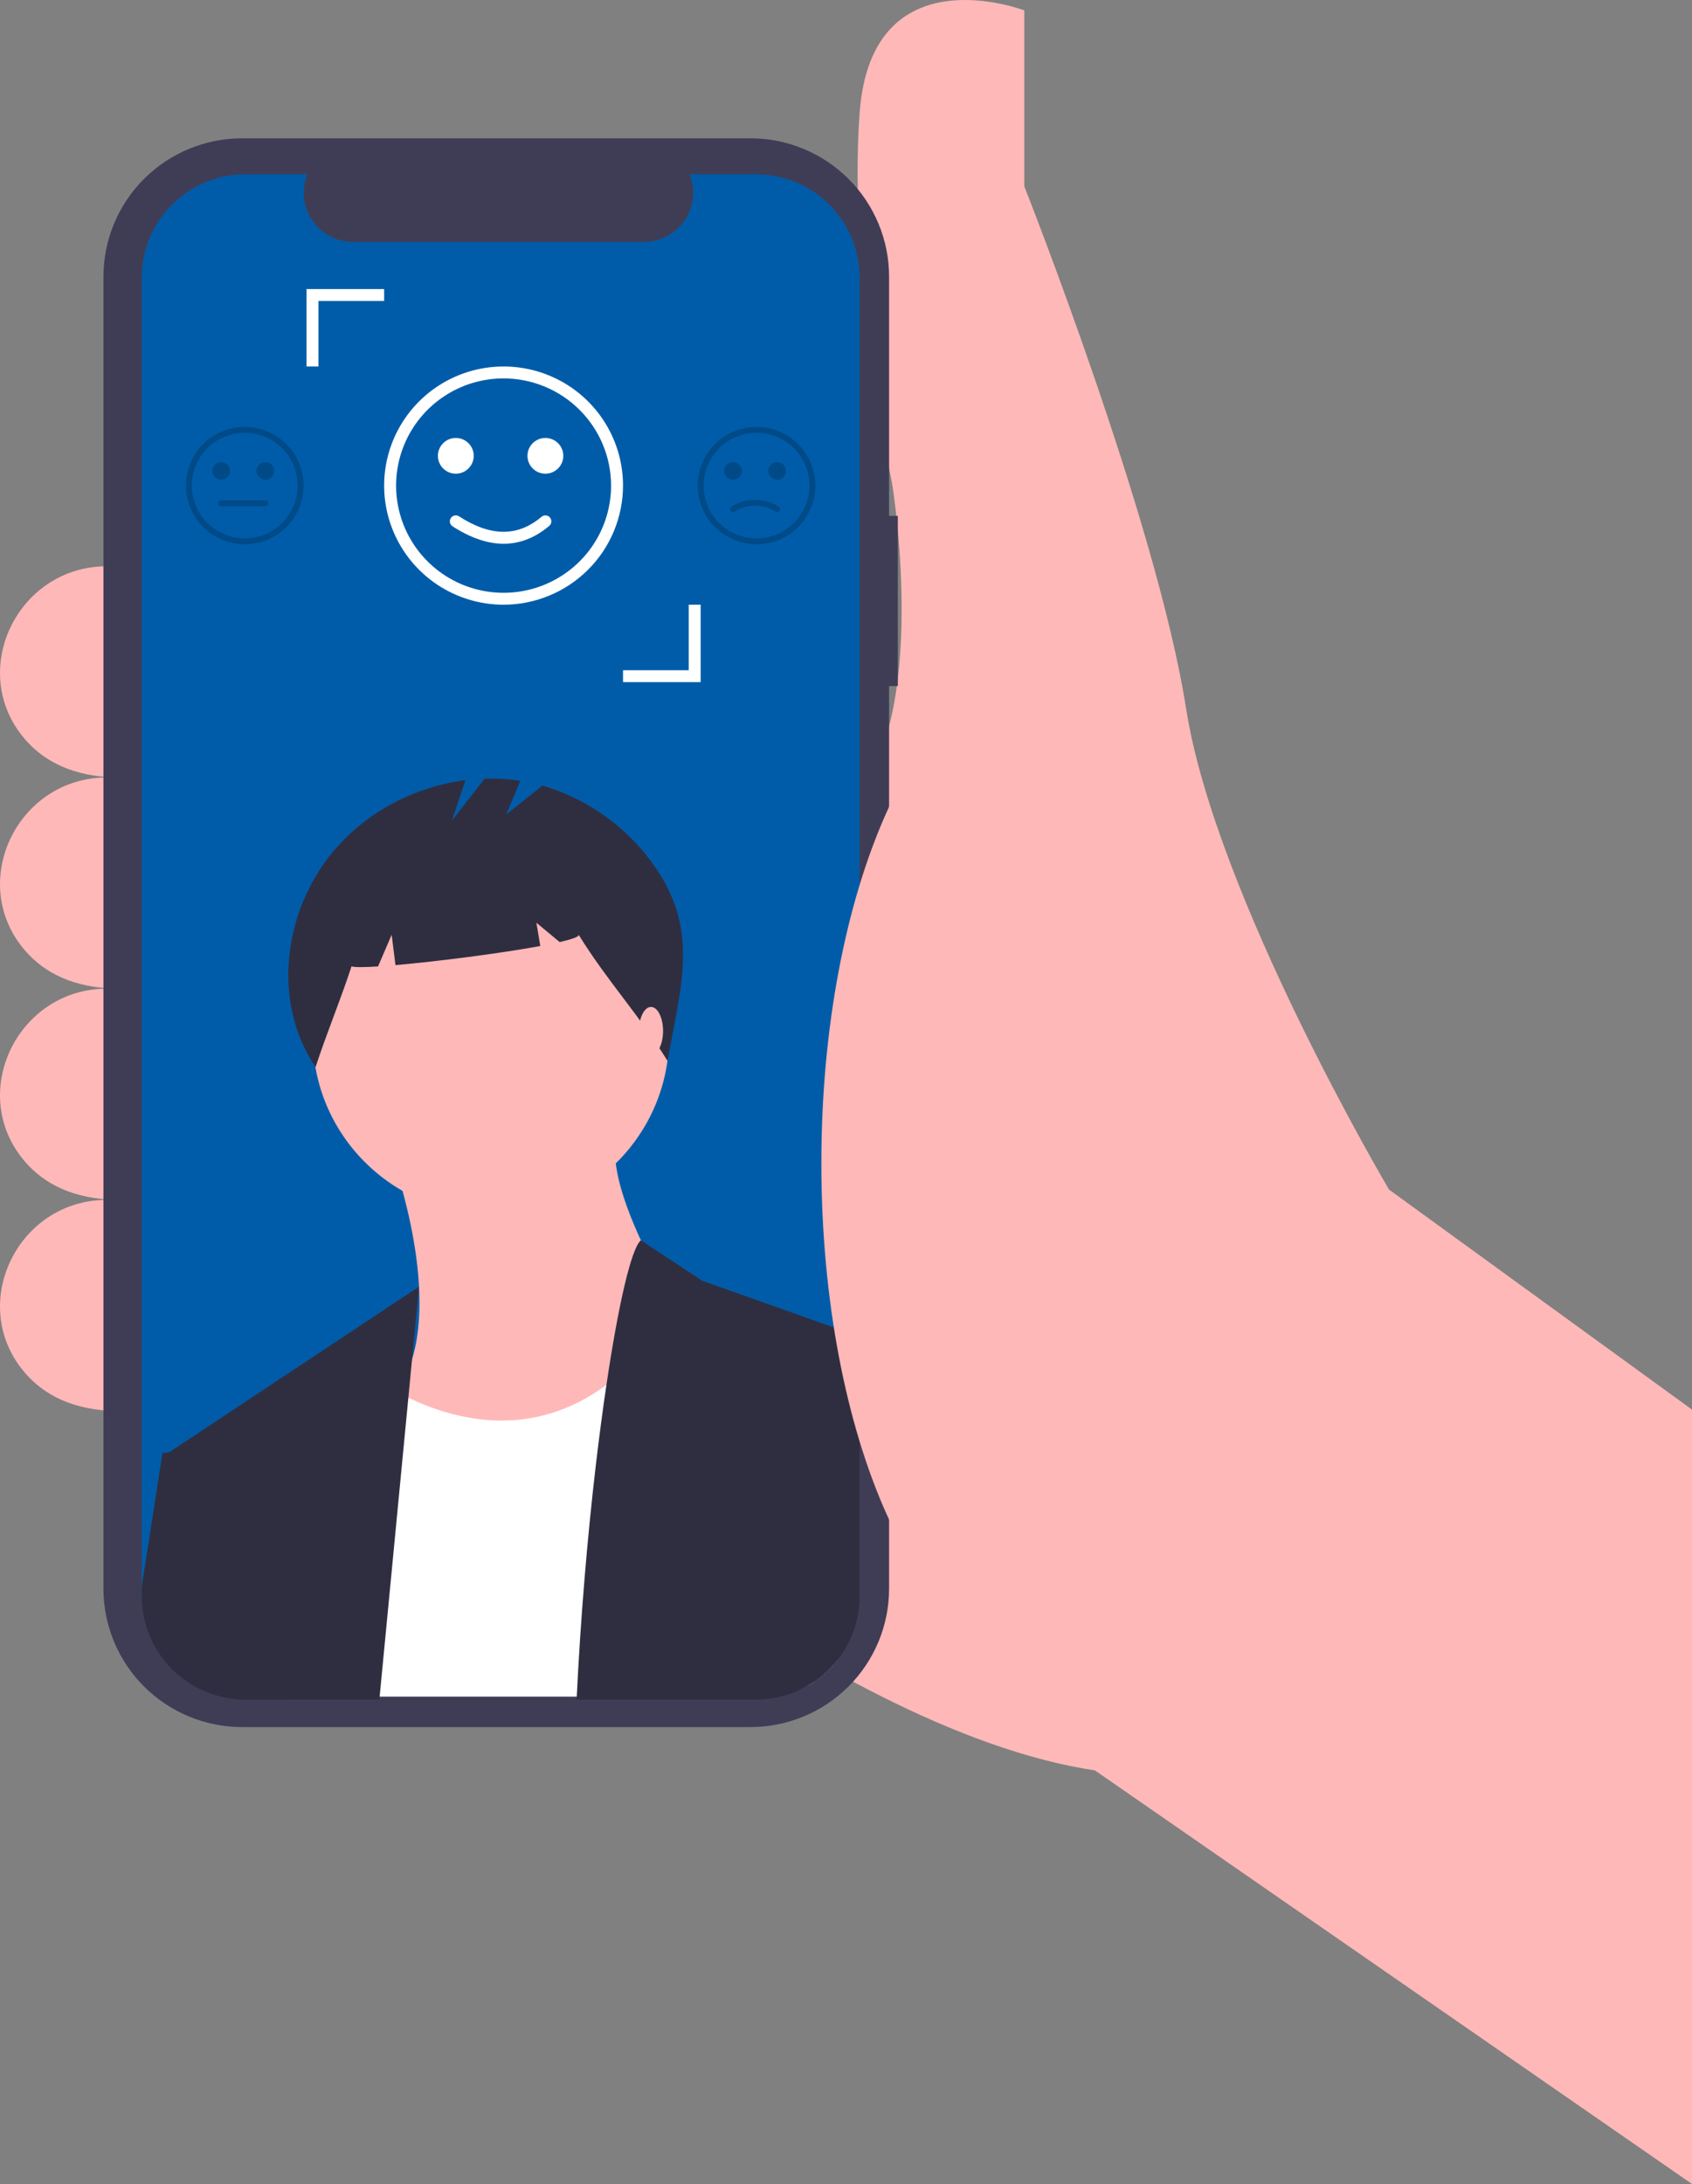 <svg width="200" height="258" viewBox="0 0 200 258" fill="none" xmlns="http://www.w3.org/2000/svg">
<rect x="0" y="0" width="200" height="258" fill="#808080" stroke="none"/>
<g clip-path="url(#clip0_846_1488)">
<path d="M200 166.519L164.189 140.53C164.189 140.53 143.676 105.878 140.2 83.7C136.723 61.523 121.078 22.02 121.078 22.02V1.229C121.078 1.229 102.998 -5.702 101.608 13.357C100.217 32.416 105.432 57.018 105.432 57.018C105.432 57.018 110.647 88.205 98.826 96.175L55.714 166.519C55.714 166.519 97.088 204.289 129.422 209.141L200 258V166.519Z" fill="#FFB8B8"/>
<path d="M13.819 66.894H12.639C2.003 66.894 -3.975 79.409 3.013 87.4C5.262 89.972 8.681 91.752 13.819 91.844V66.894Z" fill="#FFB8B8"/>
<path d="M13.819 91.844H12.639C2.003 91.844 -3.975 104.359 3.013 112.349C5.262 114.921 8.681 116.702 13.819 116.793V91.844Z" fill="#FFB8B8"/>
<path d="M13.819 116.793H12.639C2.003 116.793 -3.975 129.308 3.013 137.299C5.262 139.87 8.681 141.651 13.819 141.742V116.793Z" fill="#FFB8B8"/>
<path d="M13.819 141.743H12.639C2.003 141.743 -3.975 154.257 3.013 162.248C5.262 164.82 8.681 166.601 13.819 166.692V141.743Z" fill="#FFB8B8"/>
<path d="M106.127 60.937H105.093V32.686C105.093 30.539 104.668 28.413 103.844 26.429C103.019 24.445 101.811 22.642 100.288 21.124C98.764 19.606 96.956 18.401 94.965 17.58C92.975 16.758 90.841 16.335 88.687 16.335H28.633C26.479 16.335 24.346 16.758 22.355 17.58C20.365 18.401 18.556 19.606 17.033 21.124C15.509 22.642 14.301 24.445 13.476 26.429C12.652 28.413 12.227 30.539 12.227 32.686V187.675C12.227 189.822 12.652 191.948 13.476 193.932C14.301 195.916 15.509 197.718 17.033 199.237C18.556 200.755 20.365 201.959 22.355 202.781C24.346 203.603 26.479 204.026 28.633 204.026H88.687C90.841 204.026 92.975 203.603 94.965 202.781C96.956 201.959 98.764 200.755 100.288 199.237C101.811 197.718 103.019 195.916 103.844 193.932C104.668 191.948 105.093 189.822 105.093 187.675V81.047H106.127V60.937Z" fill="#3F3D56"/>
<path d="M101.601 32.8V187.56C101.598 189.37 101.193 191.157 100.415 192.792C99.637 194.428 98.506 195.872 97.102 197.02C96.791 197.273 96.467 197.51 96.132 197.73C94.123 199.064 91.762 199.775 89.349 199.771H29.006C28.028 199.773 27.053 199.656 26.103 199.424C23.436 198.776 21.065 197.254 19.37 195.103C17.675 192.952 16.753 190.295 16.754 187.56V32.8C16.754 29.562 18.045 26.456 20.343 24.166C22.64 21.876 25.756 20.589 29.006 20.589H36.328C35.967 21.47 35.83 22.425 35.927 23.372C36.025 24.318 36.354 25.226 36.886 26.015C37.419 26.805 38.138 27.451 38.98 27.899C39.823 28.346 40.762 28.58 41.717 28.58H76.119C77.073 28.579 78.013 28.344 78.855 27.897C79.697 27.449 80.415 26.802 80.948 26.014C81.48 25.224 81.81 24.317 81.909 23.371C82.007 22.425 81.871 21.47 81.512 20.589H89.349C92.598 20.589 95.714 21.876 98.012 24.166C100.309 26.456 101.6 29.562 101.601 32.8Z" fill="#005CA9"/>
<path d="M46.514 137.211C46.514 137.211 52.437 153.61 47.83 162.794C43.223 171.977 55.07 182.473 55.07 182.473C55.07 182.473 86.003 166.73 82.054 158.858C78.105 150.987 71.524 140.491 72.84 133.932L46.514 137.211Z" fill="#FFB8B8"/>
<path d="M58.032 143.443C69.663 143.443 79.092 134.045 79.092 122.452C79.092 110.859 69.663 101.461 58.032 101.461C46.4 101.461 36.971 110.859 36.971 122.452C36.971 134.045 46.4 143.443 58.032 143.443Z" fill="#FFB8B8"/>
<path d="M98.979 196.109C98.426 196.813 97.796 197.454 97.102 198.021C96.791 198.275 96.467 198.512 96.132 198.732C94.188 200.021 91.859 200.426 89.349 200.426H36.05L36.971 174.929L42.896 161.81C44.226 162.85 45.649 163.765 47.148 164.544C47.502 164.735 47.878 164.925 48.271 165.112C53.819 167.784 62.89 170.133 71.683 163.591C74.451 161.533 77.19 158.591 79.787 154.502L96.205 163.778L97.067 173.827L98.979 196.109Z" fill="white"/>
<path d="M49.529 151.993L48.705 160.576L48.27 165.112L47.62 171.866L44.842 200.773H29.006C28.028 200.775 27.053 200.658 26.103 200.426L19.858 171.648L20.039 171.53L49.529 151.993Z" fill="#2F2E41"/>
<path d="M101.601 157.891V188.561C101.598 190.371 101.193 192.158 100.415 193.794C99.638 195.43 98.506 196.873 97.102 198.021C96.791 198.275 96.467 198.512 96.132 198.732C94.123 200.066 91.763 200.776 89.349 200.773H68.158C68.62 191.081 69.437 181.621 70.393 173.38C70.803 169.87 71.238 166.582 71.683 163.591C73.116 153.951 74.652 147.405 75.754 146.521L83.042 151.314L101.601 157.891Z" fill="#2F2E41"/>
<path d="M34.996 195.263L34.238 200.773H29.006C28.028 200.774 27.053 200.658 26.103 200.426C23.436 199.778 21.065 198.256 19.37 196.105C17.675 193.953 16.753 191.297 16.754 188.561V187.452L19.201 171.648L20.039 171.53L23.808 170.993L34.996 195.263Z" fill="#2F2E41"/>
<path d="M101.601 161.89V188.561C101.598 190.371 101.193 192.158 100.415 193.794C99.637 195.43 98.506 196.873 97.102 198.021C96.791 198.275 96.467 198.512 96.132 198.732L92.912 184.767L97.067 173.827L101.601 161.89Z" fill="#2F2E41"/>
<path d="M78.115 103.467C74.93 98.313 69.945 94.514 64.12 92.803L59.84 96.215L61.504 92.236C60.105 92.023 58.689 91.941 57.275 91.992L53.425 96.926L55.018 92.161C48.366 93.006 42.041 96.618 38.207 102.127C33.307 109.169 32.48 118.963 37.3 126.06C38.623 122.008 40.229 118.205 41.552 114.153C41.857 114.283 43.014 114.275 44.686 114.168L46.296 110.425L46.746 114.01C51.735 113.577 59.135 112.626 63.865 111.754L63.405 109.004L66.156 111.289C67.606 110.957 68.466 110.655 68.395 110.425C71.912 116.077 75.398 119.687 78.915 125.339C80.251 117.367 82.608 110.74 78.115 103.467Z" fill="#2F2E41"/>
<path d="M76.949 124.635C77.736 124.635 78.375 123.362 78.375 121.793C78.375 120.223 77.736 118.951 76.949 118.951C76.162 118.951 75.523 120.223 75.523 121.793C75.523 123.362 76.162 124.635 76.949 124.635Z" fill="#FFB8B8"/>
<path d="M123.337 195.973C137.835 195.973 149.587 169.754 149.587 137.411C149.587 105.068 137.835 78.849 123.337 78.849C108.84 78.849 97.088 105.068 97.088 137.411C97.088 169.754 108.84 195.973 123.337 195.973Z" fill="#FFB8B8"/>
<path opacity="0.2" d="M28.93 64.295C27.554 64.295 26.21 63.889 25.066 63.127C23.923 62.366 23.032 61.283 22.505 60.017C21.979 58.751 21.841 57.357 22.11 56.013C22.378 54.669 23.04 53.434 24.013 52.464C24.985 51.495 26.224 50.835 27.573 50.568C28.922 50.3 30.32 50.438 31.591 50.962C32.861 51.487 33.947 52.375 34.711 53.515C35.475 54.654 35.883 55.994 35.883 57.365C35.881 59.202 35.148 60.964 33.844 62.263C32.541 63.562 30.773 64.293 28.93 64.295ZM28.93 51.128C27.692 51.128 26.482 51.493 25.453 52.179C24.424 52.864 23.622 53.838 23.148 54.978C22.674 56.118 22.55 57.372 22.792 58.582C23.033 59.792 23.629 60.903 24.504 61.776C25.38 62.648 26.495 63.242 27.709 63.483C28.923 63.723 30.181 63.6 31.325 63.128C32.468 62.656 33.445 61.856 34.133 60.83C34.821 59.804 35.188 58.599 35.188 57.365C35.186 55.711 34.526 54.126 33.353 52.957C32.179 51.787 30.589 51.13 28.93 51.128Z" fill="black"/>
<path opacity="0.2" d="M26.148 56.672C26.724 56.672 27.191 56.206 27.191 55.632C27.191 55.058 26.724 54.593 26.148 54.593C25.572 54.593 25.105 55.058 25.105 55.632C25.105 56.206 25.572 56.672 26.148 56.672Z" fill="black"/>
<path opacity="0.2" d="M31.363 56.672C31.939 56.672 32.406 56.206 32.406 55.632C32.406 55.058 31.939 54.593 31.363 54.593C30.787 54.593 30.32 55.058 30.32 55.632C30.32 56.206 30.787 56.672 31.363 56.672Z" fill="black"/>
<path opacity="0.2" d="M31.363 59.791H26.148C26.056 59.791 25.968 59.754 25.902 59.689C25.837 59.624 25.8 59.536 25.8 59.444C25.8 59.352 25.837 59.264 25.902 59.199C25.968 59.134 26.056 59.098 26.148 59.098H31.363C31.456 59.098 31.544 59.134 31.609 59.199C31.674 59.264 31.711 59.352 31.711 59.444C31.711 59.536 31.674 59.624 31.609 59.689C31.544 59.754 31.456 59.791 31.363 59.791Z" fill="black"/>
<path opacity="0.2" d="M89.425 64.295C88.05 64.295 86.706 63.889 85.562 63.127C84.418 62.366 83.527 61.283 83.001 60.017C82.475 58.751 82.337 57.357 82.605 56.013C82.874 54.669 83.536 53.434 84.508 52.464C85.481 51.495 86.72 50.835 88.069 50.568C89.418 50.3 90.816 50.438 92.086 50.962C93.357 51.487 94.443 52.375 95.207 53.515C95.971 54.654 96.379 55.994 96.379 57.365C96.377 59.202 95.643 60.964 94.34 62.263C93.036 63.562 91.269 64.293 89.425 64.295ZM89.425 51.128C88.188 51.128 86.978 51.493 85.948 52.179C84.919 52.864 84.117 53.838 83.643 54.978C83.17 56.118 83.046 57.372 83.287 58.582C83.529 59.792 84.125 60.903 85 61.776C85.875 62.648 86.99 63.242 88.204 63.483C89.418 63.723 90.677 63.6 91.82 63.128C92.964 62.656 93.941 61.856 94.629 60.83C95.316 59.804 95.683 58.599 95.683 57.365C95.681 55.711 95.022 54.126 93.848 52.957C92.675 51.787 91.084 51.13 89.425 51.128Z" fill="black"/>
<path opacity="0.2" d="M86.644 56.672C87.22 56.672 87.687 56.206 87.687 55.632C87.687 55.058 87.22 54.593 86.644 54.593C86.068 54.593 85.601 55.058 85.601 55.632C85.601 56.206 86.068 56.672 86.644 56.672Z" fill="black"/>
<path opacity="0.2" d="M91.859 56.672C92.435 56.672 92.902 56.206 92.902 55.632C92.902 55.058 92.435 54.593 91.859 54.593C91.283 54.593 90.816 55.058 90.816 55.632C90.816 56.206 91.283 56.672 91.859 56.672Z" fill="black"/>
<path opacity="0.2" d="M91.859 60.483C91.798 60.483 91.738 60.468 91.685 60.437C90.957 59.977 90.113 59.733 89.251 59.733C88.389 59.733 87.545 59.977 86.817 60.437C86.778 60.46 86.734 60.475 86.689 60.481C86.643 60.487 86.597 60.484 86.553 60.472C86.509 60.46 86.468 60.44 86.431 60.412C86.395 60.384 86.365 60.35 86.342 60.31C86.319 60.271 86.304 60.227 86.298 60.182C86.292 60.137 86.296 60.091 86.308 60.047C86.319 60.003 86.34 59.962 86.368 59.926C86.396 59.889 86.431 59.859 86.47 59.837C87.305 59.318 88.268 59.043 89.251 59.043C90.235 59.043 91.198 59.318 92.032 59.837C92.099 59.875 92.151 59.934 92.18 60.004C92.21 60.075 92.215 60.153 92.195 60.227C92.175 60.3 92.131 60.365 92.07 60.412C92.01 60.458 91.935 60.483 91.859 60.483Z" fill="black"/>
<path d="M59.525 71.436C56.733 71.436 54.003 70.61 51.682 69.064C49.36 67.518 47.55 65.32 46.482 62.749C45.413 60.178 45.134 57.349 45.678 54.62C46.223 51.89 47.568 49.383 49.542 47.415C51.517 45.447 54.032 44.107 56.771 43.564C59.509 43.021 62.348 43.3 64.928 44.365C67.507 45.43 69.712 47.233 71.263 49.547C72.815 51.861 73.643 54.582 73.643 57.365C73.638 61.095 72.15 64.672 69.503 67.31C66.856 69.948 63.268 71.431 59.525 71.436ZM59.525 44.701C57.012 44.701 54.555 45.444 52.466 46.835C50.376 48.227 48.748 50.205 47.786 52.519C46.825 54.833 46.573 57.379 47.063 59.835C47.553 62.292 48.764 64.548 50.541 66.319C52.318 68.09 54.581 69.296 57.046 69.785C59.511 70.274 62.066 70.023 64.387 69.064C66.709 68.106 68.694 66.483 70.09 64.4C71.486 62.318 72.231 59.869 72.231 57.365C72.227 54.007 70.887 50.788 68.505 48.414C66.123 46.04 62.894 44.705 59.525 44.701Z" fill="white"/>
<path d="M53.878 55.958C55.047 55.958 55.996 55.013 55.996 53.847C55.996 52.682 55.047 51.737 53.878 51.737C52.708 51.737 51.76 52.682 51.76 53.847C51.76 55.013 52.708 55.958 53.878 55.958Z" fill="white"/>
<path d="M64.466 55.958C65.636 55.958 66.584 55.013 66.584 53.847C66.584 52.682 65.636 51.737 64.466 51.737C63.297 51.737 62.349 52.682 62.349 53.847C62.349 55.013 63.297 55.958 64.466 55.958Z" fill="white"/>
<path d="M59.533 64.234C57.634 64.234 55.621 63.548 53.494 62.176C53.337 62.075 53.227 61.915 53.188 61.733C53.15 61.551 53.185 61.36 53.287 61.204C53.388 61.048 53.548 60.938 53.731 60.899C53.914 60.86 54.105 60.895 54.262 60.996C58.004 63.413 61.191 63.431 64.01 61.05C64.153 60.929 64.338 60.87 64.524 60.886C64.711 60.901 64.883 60.99 65.004 61.132C65.125 61.274 65.184 61.458 65.169 61.644C65.154 61.83 65.065 62.002 64.923 62.123C63.257 63.531 61.456 64.234 59.533 64.234Z" fill="white"/>
<path d="M82.819 80.582H73.643V79.175H81.408V71.436H82.819V80.582Z" fill="white"/>
<path d="M37.642 43.294H36.231V34.148H45.407V35.555H37.642V43.294Z" fill="white"/>
</g>
<defs>
<clipPath id="clip0_846_1488">
<rect width="200" height="258" fill="white"/>
</clipPath>
</defs>
</svg>
